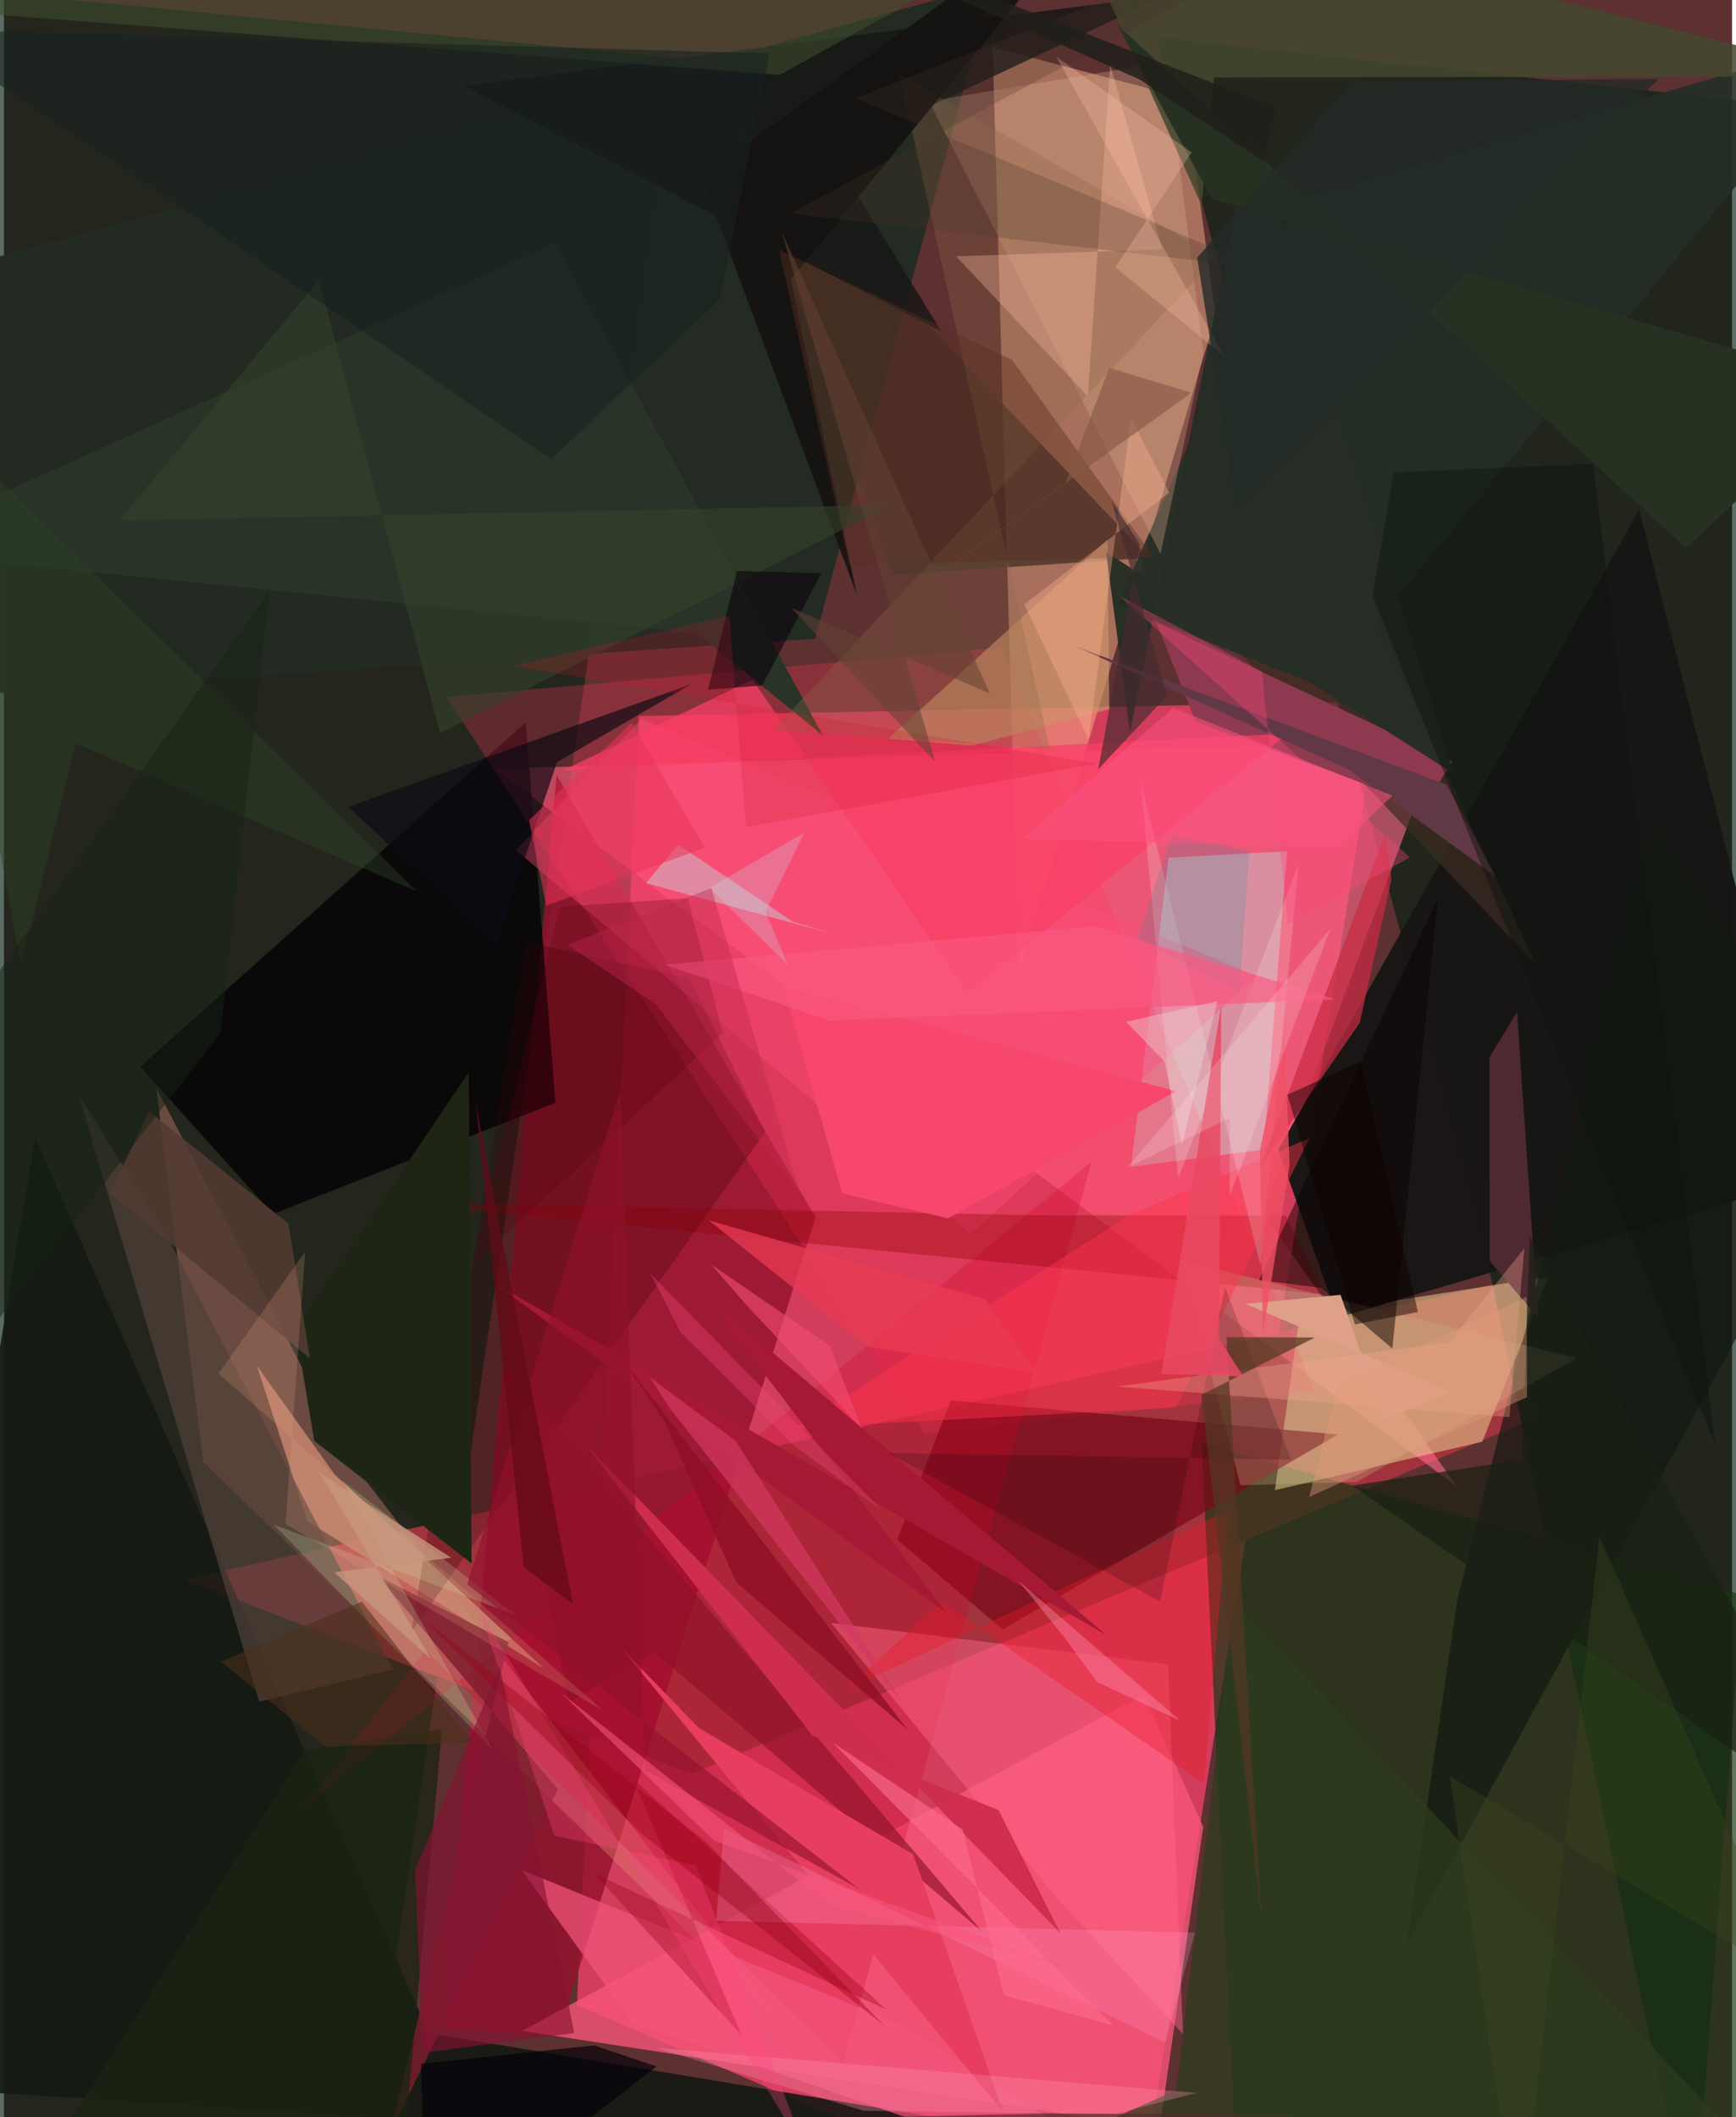 <svg xmlns="http://www.w3.org/2000/svg" width="228" height="278" viewBox="0 0 836 1024"><path fill="#5d3031" d="M0 0h836v1024H0z"/><path fill="#fa4268" fill-opacity=".741" d="M665.59 339.284L546.134 1086 277.186 969.76l29.956-623.428z"/><path fill="#072214" fill-opacity=".659" d="M171.892 1066.01L325.662 28.072-38.63-6.852l4.677 1056.665z"/><path fill="#a1333d" d="M740.224 686.095l-8.831-67.301-644.225 145.24 245.407 93.934z"/><path fill="#001f12" fill-opacity=".647" d="M817.158 1086L714.056 592.265 557.79 18.187l337.267 36.428z"/><path fill="#fab68b" fill-opacity=".475" d="M586.11 153.195L571.926 47.583 478.3 22.885l12.62 448.563z"/><path fill="#ff6889" fill-opacity=".608" d="M237.318 371.844l457.113-13.605-85.353 228.612 93.934 132.242z"/><path fill="#94122e" fill-opacity=".839" d="M211.96 981.137l56.041 3.397 124.66-395.79-125.311-213.91z"/><path fill="#242b23" fill-opacity=".988" d="M-62 140.387l53.332 195.229 401.085-26.672 85.49-316.342z"/><path fill="#173512" fill-opacity=".675" d="M596.537 1055.124l-17.191-357.105 311.066 87.186 7.588 282.27z"/><path fill="#e48c7e" fill-opacity=".369" d="M168.22 707.312l212.302 275.511L96.473 707.15 73.695 526.234z"/><path fill="#ebd192" fill-opacity=".529" d="M626.87 636.315l120.218-18.866-31.945 79.885-100.32 23.417z"/><path fill="#181615" fill-opacity=".973" d="M874.074 569.863l-228.924 67.47-28.658-81.24 174.559-309.488z"/><path fill="#f85578" fill-opacity=".792" d="M580.161 883.525l-21.108 145.924-308.415-47.185 300.846-162.826z"/><path fill="#141912" fill-opacity=".894" d="M625.113 1052.965L205.52 983.387 15.116 550.272-62 1008.495z"/><path fill="#cdb6bc" fill-opacity=".596" d="M609.45 556.038l11.255-144.303-57.324 3.123-18.09 149.47z"/><path fill="#050104" fill-opacity=".776" d="M266.762 533.372L252.43 349.388l-186.477 166.5 64.16 71.323z"/><path fill="#3c2c23" fill-opacity=".71" d="M354.914 60.398L740.98 466.363 646.629 263.7l-216.705 14.28z"/><path fill="#ff3455" fill-opacity=".271" d="M634.164 672.817L482.62 313.221l-268.485 23.867 231.238 356.36z"/><path fill="#7a0918" fill-opacity=".722" d="M645.353 693.79L458.01 677.357 432.104 744.7l51.03 43.391z"/><path fill="#8e3b51" fill-opacity=".996" d="M576.476 349.007l110.564 40.794 13.751-21.586-143.195-67.009z"/><path fill="#c3836c" fill-opacity=".859" d="M146.904 735.855l-24.565-75.339 37.692 52.678 101.145 93.774z"/><path fill="#242e26" fill-opacity=".898" d="M637.911 332.405l-99.457-39.393 86.882-196.54L898 17.146z"/><path fill="#d7ac8c" fill-opacity=".325" d="M562.246 29.886L447.463 48.965l112.035 218.924 20.731-97.479z"/><path fill="#d1022d" fill-opacity=".255" d="M405.964 998.039l120.213-436.196L143.302 875.97l60.632-77.89z"/><path fill="#360205" fill-opacity=".275" d="M368.283 547.451l-36.653-74.314-79.142-17.553-55.457 333.852z"/><path fill="#161715" fill-opacity=".808" d="M222.133 41.563l339.96-43.815-161.796 75.933 53.191 86.668z"/><path fill="#514039" fill-opacity=".718" d="M123.47 823.062l64.704-15.658L77.78 595.938l-41.778-66.561z"/><path fill="#101710" fill-opacity=".659" d="M703.132 773.513l94.329-373.474L898 536.949l-219.413 403.24z"/><path fill="#ff6787" fill-opacity=".471" d="M563.212 804.949L400.204 784.98l108.46 132.261 61.696 66.472z"/><path fill="#ce9266" fill-opacity=".667" d="M468.228 360.645l-40.38-3.422 106.034-96.187.82 81.964z"/><path fill="#44482e" fill-opacity=".867" d="M579.411 99.325l5.98-61.878L898 36.997 506.532-62z"/><path fill="#ff4e7e" fill-opacity=".388" d="M247.604 411.157l220.023 185.549 138.64-124.562-298.041-124.258z"/><path fill="#8b0201" fill-opacity=".337" d="M495.184 587.726l124.862.297 18.976 38.04-453.639-44.772z"/><path fill="#c2b586" fill-opacity=".294" d="M598.183 718.374l-28.61-108.78 191.13 47.339-106.315 59.826z"/><path fill="#4f2930" d="M718.791 609.91l-.216-98.42 13.403-21.908 10.097 147.615z"/><path fill="#f2547c" fill-opacity=".714" d="M433.092 978.818L250.424 904.44l53.802 74.094 283.37 97.612z"/><path fill="#d5a9b9" fill-opacity=".675" d="M310.602 427.132l15.569-18.571 55.672 37.382 19.945 6.001z"/><path fill="#293327" d="M335.418 306.26l60.688 49.384L266.43 117.687-62 266.137z"/><path fill="#0c0304" fill-opacity=".486" d="M637.096 622.851l-29.948-3.742 86.616-184.772-22.108 217.913z"/><path fill="#8d1026" fill-opacity=".639" d="M473.277 934.334L314.302 798.812l-41.024 24.66-32.111-162.65z"/><path fill="#252d24" fill-opacity=".953" d="M533.16 267.018L701.12 374.07 603.736 62.454l-59.024 291.568z"/><path fill="#e91728" fill-opacity=".369" d="M580.6 862.56l11.49-132.005-185.585 87.276 46.991-43.06z"/><path fill="#0e0b13" fill-opacity=".682" d="M238.032 456.79l29.498-88.155 65.014-37.778-165.96 59.393z"/><path fill="#fa3f65" fill-opacity=".737" d="M621.285 354.731l-351.162 18.052 91.941-44.07L466.25 480.346z"/><path fill="#7c1e2e" fill-opacity=".816" d="M244.066 794.205l-56.87 236.62 80.81-165.46-87.035-103.016z"/><path fill="#ff344a" fill-opacity=".447" d="M631.607 550.481l-86.633 37.009L383.12 690.558l183.807-9.741z"/><path fill="#8d6a49" fill-opacity=".318" d="M506.031 362.275L433.157 35.649l153.457 88.816-214.64 228.732z"/><path fill="#ffbea5" fill-opacity=".325" d="M560.417 120.685l-25.259-89.557-10.787 160.59-63.795-67.773z"/><path fill="#2d3b1d" fill-opacity=".729" d="M398.749 1086l168.384-75.094 28.157-236.568L887.502 1086z"/><path fill="#9b0016" fill-opacity=".361" d="M426.778 971.922L304.286 860.256l52.456 124.033-71.147-78.146z"/><path fill="#d0fcb1" fill-opacity=".204" d="M247.459 781.091l-83.895-65.21 73.199 130.828-106.252-109.273z"/><path fill="#e73d5e" d="M439.857 896.875l43.517 124.688-185.19-225.023 37.952 39.19z"/><path fill="#fcf6f2" fill-opacity=".188" d="M626.31 417.945L568.038 569.92l-18.197-192.346 58.061 234.483z"/><path fill="#a51934" d="M237.355 620.703l218.73 159.524-117.45-154.179L533.252 790.77z"/><path fill="#1e2515" d="M224.854 518.642l-83.828 124.004 9.09 54.258 76.114 59.32z"/><path fill="#533b33" fill-opacity=".875" d="M137.596 591.83l-67.297-54.335-19.015 39.545 96.723 79.93z"/><path fill="#010200" fill-opacity=".173" d="M590.692 622.562l-31.39 152.064-131.546-71.894 194.931 3.251z"/><path fill="#c92b43" fill-opacity=".722" d="M607.993 564.032l47.941-69.42 15.322-69.313-3.044-22.077z"/><path fill="#ffaad5" fill-opacity=".22" d="M576.2 934.727l-14.335 53.126-213.524-103.574-3.78 44.752z"/><path fill="#ce2e4e" fill-opacity=".988" d="M391.165 839.488L280.95 698.208l230.06 236.736-29.853-59.485z"/><path fill="#3e4e2c" fill-opacity=".573" d="M271.7-62l273.083 4.504-169.529 93.719-428.928-32.94z"/><path fill="#141211" fill-opacity=".902" d="M412.496 287.355L380.65 135.223 541.77-62 337.454 85.349z"/><path fill="#1b2413" fill-opacity=".769" d="M145.211 846.944l66.652-10.5-19.867 219.066-166.085-20.058z"/><path fill="#5a3021" fill-opacity=".427" d="M556.164 269.356l-68.492-95.31-112.57-52.911 34.004 152.344z"/><path fill="#1890a0" fill-opacity=".184" d="M548.35 454.288l16.414-50.563 37.77 7.95-4.952 68.398z"/><path fill="#623947" fill-opacity=".992" d="M650.2 372.004l-131.818-59.373 179.484 66.813 23.623 44.341z"/><path fill="#34402b" fill-opacity=".616" d="M429.394 244.209l-218.37 110.353-58.64-219.024-96.609 116.286z"/><path fill="#570010" fill-opacity=".259" d="M330.753 434.422l-61.809 4.174-42.438 173.626 121.192-112.646z"/><path fill="#f5aa90" fill-opacity=".333" d="M728.298 685.422l-189.972-14.819 161.036-21.509 36.194-45.418z"/><path fill="#f7476c" d="M456.639 589.254l-51.132-12.053-28.255-99.856 189.794 50.445z"/><path fill="#d23861" fill-opacity=".714" d="M322.374 681.424l-9.909-15.166 41.466 30.537 81.154 127.454z"/><path fill="#ffb793" fill-opacity=".353" d="M493.665 292.253l70.02-53.945-18.454-36.347-20.49 155.834z"/><path fill="#fb8caf" fill-opacity=".329" d="M576.91 1012.245l-261.8-21.797 100.855 30.454 120.793 1.684z"/><path fill="#e93b54" fill-opacity=".749" d="M474.314 628.324l24.849 35.417-81.586-12.374-76.643-61.129z"/><path fill="#283223" fill-opacity=".996" d="M898 186.212L584.394 96.099l-45.835-84.11 275.138 253.096z"/><path fill="#463227" fill-opacity=".259" d="M380.358 103.254l301.479-162.04L411.84 47.5l196.515 82.11z"/><path fill="#1a2014" fill-opacity=".706" d="M898 889.388L652.217 718.491l82.25-12.444 3.606-108.066z"/><path fill="#92112c" fill-opacity=".627" d="M224.12 766.314L413.485 913.49l-103.31-57.19-12.063-328.796z"/><path fill="#dea189" fill-opacity=".988" d="M600.614 630.627l99.659 42.6-32.564 13.62-21.1-60.588z"/><path fill="#09000b" fill-opacity=".565" d="M340.629 333.543L354.6 276.17l40.764 1.071-28.553 54.309z"/><path fill="#182021" fill-opacity=".565" d="M370.316 25.868l-23.988 118.735-81.544 77.48-306.51-207.99z"/><path fill="#e6a183" fill-opacity=".212" d="M103.812 664.403l186.014 162.964-153.607-90.296 9.513-131.745z"/><path fill="#fd4779" fill-opacity=".357" d="M608.529 324.799l-68.807-36.591 140.456 126.533-59.108 32.14z"/><path fill="#8e0e25" fill-opacity=".8" d="M298.758 656.911l20.78 30.53 34.742 77.931 82.863 71.21z"/><path fill="#543723" fill-opacity=".722" d="M591.412 646.767l42.788.118-54.885 27.741 29.018 252.83z"/><path fill="#ffc3ad" fill-opacity=".282" d="M509.096 27.5l81.528 145.094-52.934-43.325 36.859-55.58z"/><path fill="#0d140f" fill-opacity=".471" d="M827.882 698.98L662.105 288.208l10.213-59.66 96.43-4.253z"/><path fill="#462b2e" fill-opacity=".678" d="M549.44 263.02l-13.703-20.817 27 94.264-33.344 35.517z"/><path fill="#030109" fill-opacity=".671" d="M285.42 989.29l-83.677 8.89 2.718 87.82 111.22-86.537z"/><path fill="#d1132e" fill-opacity=".212" d="M528.391 369.319l-169.4 30.71-8.085-102.253-104.82 24.25z"/><path fill="#ff467e" fill-opacity=".306" d="M389.304 1043.778L229.973 778.72l36.288 109.175 68.249 14.202z"/><path fill="#960317" fill-opacity=".408" d="M339.224 890.584l86.703 89.202-117.919-93.222L202.706 782.8z"/><path fill="#ff90b2" fill-opacity=".396" d="M490.875 764.627l78.308 67.735-40.317-18.8-15.34-20.926z"/><path fill="#861332" fill-opacity=".62" d="M275.877 983.342l-36.038-177.557-40.94 98.848 3.659 88.255z"/><path fill="#f95881" fill-opacity=".663" d="M644.563 483.39l-245.27 10.237-79.706-27.058 207.932-18.519z"/><path fill="#232b27" fill-opacity=".804" d="M577.26 124.594l19.001 121.405 204.2-207.844-148.41 1.453z"/><path fill="#e9dbd6" fill-opacity=".4" d="M587.093 484.174l-17.244 69.214-8.387-39.891-18.588-19.279z"/><path fill="#f9547c" fill-opacity=".588" d="M343.491 890.246l-74.089-71.543 129.62 102.433 121.906 32.716z"/><path fill="#ef5064" fill-opacity=".788" d="M621.932 563.9l-2.365-64.888-11.9 56.758 1.357 89.58z"/><path fill="#2d4326" fill-opacity=".427" d="M34.775 359.575L8.208 466.965-42.1 192.731l241.772 238.395z"/><path fill="#f34c71" fill-opacity=".604" d="M342.075 611.548l57.45 39.308 15.482 39.994-56.12-59.973z"/><path fill="#e83457" fill-opacity=".533" d="M303.708 349.584l-49.664 47.059 8.26 41.387 76.798-27.993z"/><path fill="#4d2e1a" fill-opacity=".549" d="M105.024 803.72l68.096-29.06 53.416 68.28-71.042 1.784z"/><path fill="#e84962" fill-opacity=".851" d="M559.936 664.611l28.979-178.745-1.143 161.568 11.78 18.278z"/><path fill="#c3ecf7" fill-opacity=".231" d="M341.331 429.44l37.854 37.219-10.764-25.546 18.771-38.38z"/><path fill="#fc5283" fill-opacity=".553" d="M565.713 342.385l-73.11 63.37 153.033 3.883 26.12-24.79z"/><path fill="#624234" fill-opacity=".549" d="M476.945 335.387l-96.038-41.377 69.6 74.537-74.282-256.495z"/><path fill="#f64b82" fill-opacity=".329" d="M312.762 616.005l14.71 28.558 54.69 54.583 42.423 31.22z"/><path fill="#620a17" fill-opacity=".729" d="M275.245 775.884L91.24 637.105l160.19 120.872-23.315-225.137z"/><path fill="#fe6c8e" fill-opacity=".631" d="M483.756 964.976l52.988 14.71-135.93-136.966 62.937 42.12z"/><path fill="#4d2f2c" fill-opacity=".678" d="M503.21 1022.242l143.214.55-382.507 6.264 173.594-5.382z"/><path fill="#3c441e" fill-opacity=".369" d="M866.85 958.677l-167.406-99.681L733.18 1086l38.663-342.802z"/><path fill="#1f1f1b" fill-opacity=".847" d="M609.381 78.087l6.475-25.889L322.736-62l226.71 100.448z"/><path fill="#172214" fill-opacity=".51" d="M-8.581 478.598l136.89-192.484-23.651 213.718L-16.26 655.586z"/><path fill="#865747" fill-opacity=".612" d="M513.411 234.029l-160.212 114.79 221.29-158.86-39.765-12.022z"/><path fill="#e29b79" fill-opacity=".408" d="M736.83 675.712l-105.416 48.35 14.005-54.807 91.143-41.961z"/><path fill="#c8967c" fill-opacity=".78" d="M159.75 760.431l47.02 42.11-54.13-90.157 63.747 41.044z"/><path fill="#c0284e" fill-opacity=".42" d="M272.7 456.985l42.892 28.983 69.48 91.53-42.82-148.012z"/><path fill="#0f0002" fill-opacity=".459" d="M620.912 529.507l35.468-16.241 27.634 121.28-30.472 6.045z"/><path fill="#fffffa" fill-opacity=".169" d="M592.981 578.534l48.556-129.062-98.129 115.245 49.611-23.964z"/></svg>